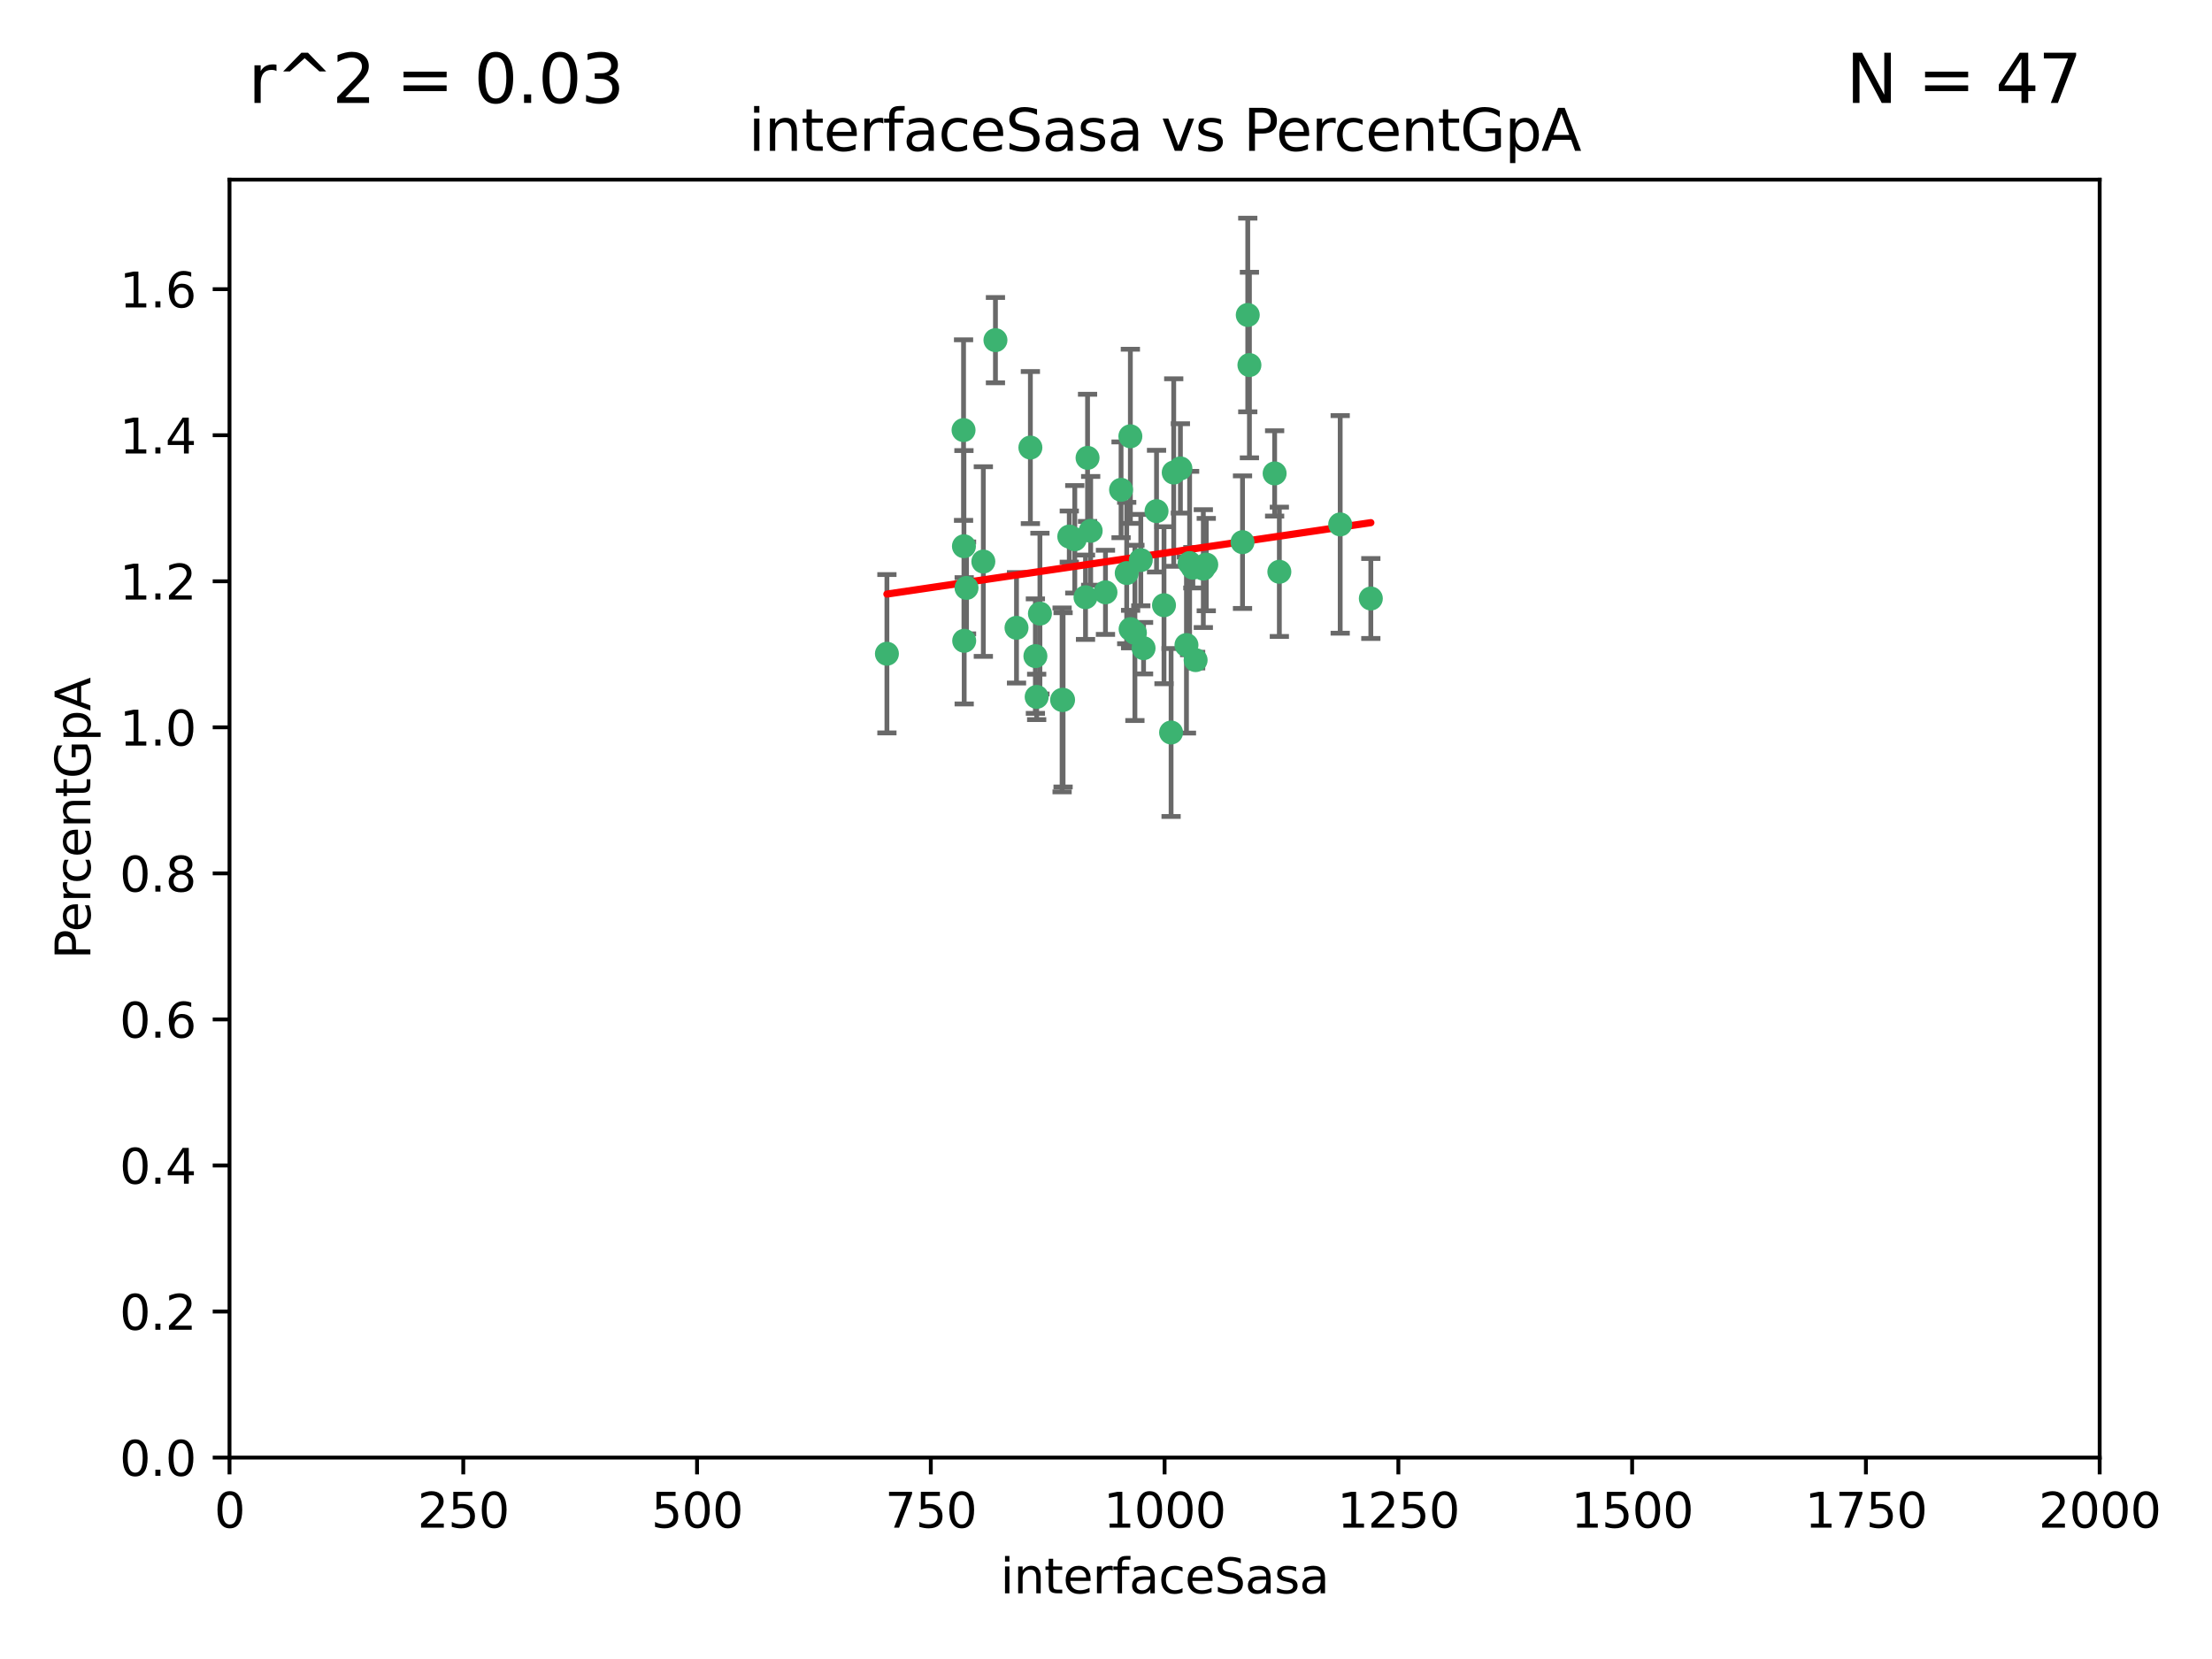 <?xml version="1.0" encoding="utf-8" standalone="no"?>
<!DOCTYPE svg PUBLIC "-//W3C//DTD SVG 1.1//EN"
  "http://www.w3.org/Graphics/SVG/1.1/DTD/svg11.dtd">
<svg xmlns:xlink="http://www.w3.org/1999/xlink" width="460.8pt" height="345.6pt" viewBox="0 0 460.8 345.6" xmlns="http://www.w3.org/2000/svg" version="1.1">
 <defs>
  <style type="text/css">*{stroke-linejoin: round; stroke-linecap: butt}</style>
 </defs>
 <g id="figure_1">
  <g id="patch_1">
   <path d="M 0 345.6 
L 460.8 345.6 
L 460.8 0 
L 0 0 
z
" style="fill: #ffffff"/>
  </g>
  <g id="axes_1">
   <g id="patch_2">
    <path d="M 47.81 303.64 
L 437.4 303.64 
L 437.4 37.422 
L 47.81 37.422 
z
" style="fill: #ffffff"/>
   </g>
   <g id="PathCollection_1">
    <defs>
     <path id="m4a55f02405" d="M 0 1.118 
C 0.297 1.118 0.581 1 0.791 0.791 
C 1 0.581 1.118 0.297 1.118 0 
C 1.118 -0.297 1 -0.581 0.791 -0.791 
C 0.581 -1 0.297 -1.118 0 -1.118 
C -0.297 -1.118 -0.581 -1 -0.791 -0.791 
C -1 -0.581 -1.118 -0.297 -1.118 0 
C -1.118 0.297 -1 0.581 -0.791 0.791 
C -0.581 1 -0.297 1.118 0 1.118 
z
" style="stroke: #3cb371"/>
    </defs>
    <g clip-path="url(#pfdb0ab640f)">
     <use xlink:href="#m4a55f02405" x="258.839" y="112.942" style="fill: #3cb371; stroke: #3cb371"/>
     <use xlink:href="#m4a55f02405" x="235.526" y="131.055" style="fill: #3cb371; stroke: #3cb371"/>
     <use xlink:href="#m4a55f02405" x="235.476" y="90.888" style="fill: #3cb371; stroke: #3cb371"/>
     <use xlink:href="#m4a55f02405" x="265.53" y="98.62" style="fill: #3cb371; stroke: #3cb371"/>
     <use xlink:href="#m4a55f02405" x="222.751" y="111.775" style="fill: #3cb371; stroke: #3cb371"/>
     <use xlink:href="#m4a55f02405" x="234.714" y="119.376" style="fill: #3cb371; stroke: #3cb371"/>
     <use xlink:href="#m4a55f02405" x="259.932" y="65.615" style="fill: #3cb371; stroke: #3cb371"/>
     <use xlink:href="#m4a55f02405" x="266.512" y="119.112" style="fill: #3cb371; stroke: #3cb371"/>
     <use xlink:href="#m4a55f02405" x="211.757" y="130.782" style="fill: #3cb371; stroke: #3cb371"/>
     <use xlink:href="#m4a55f02405" x="216.635" y="127.827" style="fill: #3cb371; stroke: #3cb371"/>
     <use xlink:href="#m4a55f02405" x="233.539" y="102.036" style="fill: #3cb371; stroke: #3cb371"/>
     <use xlink:href="#m4a55f02405" x="244.508" y="98.439" style="fill: #3cb371; stroke: #3cb371"/>
     <use xlink:href="#m4a55f02405" x="250.675" y="118.454" style="fill: #3cb371; stroke: #3cb371"/>
     <use xlink:href="#m4a55f02405" x="214.648" y="93.234" style="fill: #3cb371; stroke: #3cb371"/>
     <use xlink:href="#m4a55f02405" x="221.458" y="145.792" style="fill: #3cb371; stroke: #3cb371"/>
     <use xlink:href="#m4a55f02405" x="243.959" y="152.594" style="fill: #3cb371; stroke: #3cb371"/>
     <use xlink:href="#m4a55f02405" x="226.133" y="124.412" style="fill: #3cb371; stroke: #3cb371"/>
     <use xlink:href="#m4a55f02405" x="238.226" y="135.027" style="fill: #3cb371; stroke: #3cb371"/>
     <use xlink:href="#m4a55f02405" x="247.82" y="117.295" style="fill: #3cb371; stroke: #3cb371"/>
     <use xlink:href="#m4a55f02405" x="249.07" y="137.512" style="fill: #3cb371; stroke: #3cb371"/>
     <use xlink:href="#m4a55f02405" x="247.161" y="134.376" style="fill: #3cb371; stroke: #3cb371"/>
     <use xlink:href="#m4a55f02405" x="279.188" y="109.243" style="fill: #3cb371; stroke: #3cb371"/>
     <use xlink:href="#m4a55f02405" x="236.422" y="131.841" style="fill: #3cb371; stroke: #3cb371"/>
     <use xlink:href="#m4a55f02405" x="242.482" y="126.078" style="fill: #3cb371; stroke: #3cb371"/>
     <use xlink:href="#m4a55f02405" x="226.558" y="95.379" style="fill: #3cb371; stroke: #3cb371"/>
     <use xlink:href="#m4a55f02405" x="200.806" y="113.791" style="fill: #3cb371; stroke: #3cb371"/>
     <use xlink:href="#m4a55f02405" x="260.277" y="76.047" style="fill: #3cb371; stroke: #3cb371"/>
     <use xlink:href="#m4a55f02405" x="251.287" y="117.614" style="fill: #3cb371; stroke: #3cb371"/>
     <use xlink:href="#m4a55f02405" x="248.492" y="118.263" style="fill: #3cb371; stroke: #3cb371"/>
     <use xlink:href="#m4a55f02405" x="240.928" y="106.481" style="fill: #3cb371; stroke: #3cb371"/>
     <use xlink:href="#m4a55f02405" x="223.897" y="112.342" style="fill: #3cb371; stroke: #3cb371"/>
     <use xlink:href="#m4a55f02405" x="230.29" y="123.393" style="fill: #3cb371; stroke: #3cb371"/>
     <use xlink:href="#m4a55f02405" x="200.86" y="133.489" style="fill: #3cb371; stroke: #3cb371"/>
     <use xlink:href="#m4a55f02405" x="237.649" y="116.68" style="fill: #3cb371; stroke: #3cb371"/>
     <use xlink:href="#m4a55f02405" x="207.37" y="70.861" style="fill: #3cb371; stroke: #3cb371"/>
     <use xlink:href="#m4a55f02405" x="204.848" y="116.981" style="fill: #3cb371; stroke: #3cb371"/>
     <use xlink:href="#m4a55f02405" x="245.901" y="97.58" style="fill: #3cb371; stroke: #3cb371"/>
     <use xlink:href="#m4a55f02405" x="285.569" y="124.676" style="fill: #3cb371; stroke: #3cb371"/>
     <use xlink:href="#m4a55f02405" x="215.957" y="145.177" style="fill: #3cb371; stroke: #3cb371"/>
     <use xlink:href="#m4a55f02405" x="184.761" y="136.185" style="fill: #3cb371; stroke: #3cb371"/>
     <use xlink:href="#m4a55f02405" x="200.726" y="89.595" style="fill: #3cb371; stroke: #3cb371"/>
     <use xlink:href="#m4a55f02405" x="227.208" y="110.578" style="fill: #3cb371; stroke: #3cb371"/>
     <use xlink:href="#m4a55f02405" x="215.692" y="136.681" style="fill: #3cb371; stroke: #3cb371"/>
     <use xlink:href="#m4a55f02405" x="221.254" y="145.808" style="fill: #3cb371; stroke: #3cb371"/>
     <use xlink:href="#m4a55f02405" x="201.345" y="122.472" style="fill: #3cb371; stroke: #3cb371"/>
    </g>
   </g>
   <g id="matplotlib.axis_1">
    <g id="xtick_1">
     <g id="line2d_1">
      <defs>
       <path id="me301a81671" d="M 0 0 
L 0 3.5 
" style="stroke: #000000; stroke-width: 0.8"/>
      </defs>
      <g>
       <use xlink:href="#me301a81671" x="47.81" y="303.64" style="stroke: #000000; stroke-width: 0.8"/>
      </g>
     </g>
     <g id="text_1">
      <!-- 0 -->
      <g transform="translate(44.629 318.238)scale(0.1 -0.1)">
       <defs>
        <path id="DejaVuSans-30" d="M 2034 4250 
Q 1547 4250 1301 3770 
Q 1056 3291 1056 2328 
Q 1056 1369 1301 889 
Q 1547 409 2034 409 
Q 2525 409 2770 889 
Q 3016 1369 3016 2328 
Q 3016 3291 2770 3770 
Q 2525 4250 2034 4250 
z
M 2034 4750 
Q 2819 4750 3233 4129 
Q 3647 3509 3647 2328 
Q 3647 1150 3233 529 
Q 2819 -91 2034 -91 
Q 1250 -91 836 529 
Q 422 1150 422 2328 
Q 422 3509 836 4129 
Q 1250 4750 2034 4750 
z
" transform="scale(0.016)"/>
       </defs>
       <use xlink:href="#DejaVuSans-30"/>
      </g>
     </g>
    </g>
    <g id="xtick_2">
     <g id="line2d_2">
      <g>
       <use xlink:href="#me301a81671" x="96.509" y="303.64" style="stroke: #000000; stroke-width: 0.8"/>
      </g>
     </g>
     <g id="text_2">
      <!-- 250 -->
      <g transform="translate(86.965 318.238)scale(0.1 -0.1)">
       <defs>
        <path id="DejaVuSans-32" d="M 1228 531 
L 3431 531 
L 3431 0 
L 469 0 
L 469 531 
Q 828 903 1448 1529 
Q 2069 2156 2228 2338 
Q 2531 2678 2651 2914 
Q 2772 3150 2772 3378 
Q 2772 3750 2511 3984 
Q 2250 4219 1831 4219 
Q 1534 4219 1204 4116 
Q 875 4013 500 3803 
L 500 4441 
Q 881 4594 1212 4672 
Q 1544 4750 1819 4750 
Q 2544 4750 2975 4387 
Q 3406 4025 3406 3419 
Q 3406 3131 3298 2873 
Q 3191 2616 2906 2266 
Q 2828 2175 2409 1742 
Q 1991 1309 1228 531 
z
" transform="scale(0.016)"/>
        <path id="DejaVuSans-35" d="M 691 4666 
L 3169 4666 
L 3169 4134 
L 1269 4134 
L 1269 2991 
Q 1406 3038 1543 3061 
Q 1681 3084 1819 3084 
Q 2600 3084 3056 2656 
Q 3513 2228 3513 1497 
Q 3513 744 3044 326 
Q 2575 -91 1722 -91 
Q 1428 -91 1123 -41 
Q 819 9 494 109 
L 494 744 
Q 775 591 1075 516 
Q 1375 441 1709 441 
Q 2250 441 2565 725 
Q 2881 1009 2881 1497 
Q 2881 1984 2565 2268 
Q 2250 2553 1709 2553 
Q 1456 2553 1204 2497 
Q 953 2441 691 2322 
L 691 4666 
z
" transform="scale(0.016)"/>
       </defs>
       <use xlink:href="#DejaVuSans-32"/>
       <use xlink:href="#DejaVuSans-35" x="63.623"/>
       <use xlink:href="#DejaVuSans-30" x="127.246"/>
      </g>
     </g>
    </g>
    <g id="xtick_3">
     <g id="line2d_3">
      <g>
       <use xlink:href="#me301a81671" x="145.208" y="303.64" style="stroke: #000000; stroke-width: 0.8"/>
      </g>
     </g>
     <g id="text_3">
      <!-- 500 -->
      <g transform="translate(135.664 318.238)scale(0.1 -0.1)">
       <use xlink:href="#DejaVuSans-35"/>
       <use xlink:href="#DejaVuSans-30" x="63.623"/>
       <use xlink:href="#DejaVuSans-30" x="127.246"/>
      </g>
     </g>
    </g>
    <g id="xtick_4">
     <g id="line2d_4">
      <g>
       <use xlink:href="#me301a81671" x="193.906" y="303.64" style="stroke: #000000; stroke-width: 0.8"/>
      </g>
     </g>
     <g id="text_4">
      <!-- 750 -->
      <g transform="translate(184.363 318.238)scale(0.1 -0.1)">
       <defs>
        <path id="DejaVuSans-37" d="M 525 4666 
L 3525 4666 
L 3525 4397 
L 1831 0 
L 1172 0 
L 2766 4134 
L 525 4134 
L 525 4666 
z
" transform="scale(0.016)"/>
       </defs>
       <use xlink:href="#DejaVuSans-37"/>
       <use xlink:href="#DejaVuSans-35" x="63.623"/>
       <use xlink:href="#DejaVuSans-30" x="127.246"/>
      </g>
     </g>
    </g>
    <g id="xtick_5">
     <g id="line2d_5">
      <g>
       <use xlink:href="#me301a81671" x="242.605" y="303.64" style="stroke: #000000; stroke-width: 0.8"/>
      </g>
     </g>
     <g id="text_5">
      <!-- 1000 -->
      <g transform="translate(229.88 318.238)scale(0.1 -0.1)">
       <defs>
        <path id="DejaVuSans-31" d="M 794 531 
L 1825 531 
L 1825 4091 
L 703 3866 
L 703 4441 
L 1819 4666 
L 2450 4666 
L 2450 531 
L 3481 531 
L 3481 0 
L 794 0 
L 794 531 
z
" transform="scale(0.016)"/>
       </defs>
       <use xlink:href="#DejaVuSans-31"/>
       <use xlink:href="#DejaVuSans-30" x="63.623"/>
       <use xlink:href="#DejaVuSans-30" x="127.246"/>
       <use xlink:href="#DejaVuSans-30" x="190.869"/>
      </g>
     </g>
    </g>
    <g id="xtick_6">
     <g id="line2d_6">
      <g>
       <use xlink:href="#me301a81671" x="291.304" y="303.64" style="stroke: #000000; stroke-width: 0.8"/>
      </g>
     </g>
     <g id="text_6">
      <!-- 1250 -->
      <g transform="translate(278.579 318.238)scale(0.1 -0.1)">
       <use xlink:href="#DejaVuSans-31"/>
       <use xlink:href="#DejaVuSans-32" x="63.623"/>
       <use xlink:href="#DejaVuSans-35" x="127.246"/>
       <use xlink:href="#DejaVuSans-30" x="190.869"/>
      </g>
     </g>
    </g>
    <g id="xtick_7">
     <g id="line2d_7">
      <g>
       <use xlink:href="#me301a81671" x="340.002" y="303.64" style="stroke: #000000; stroke-width: 0.8"/>
      </g>
     </g>
     <g id="text_7">
      <!-- 1500 -->
      <g transform="translate(327.277 318.238)scale(0.1 -0.1)">
       <use xlink:href="#DejaVuSans-31"/>
       <use xlink:href="#DejaVuSans-35" x="63.623"/>
       <use xlink:href="#DejaVuSans-30" x="127.246"/>
       <use xlink:href="#DejaVuSans-30" x="190.869"/>
      </g>
     </g>
    </g>
    <g id="xtick_8">
     <g id="line2d_8">
      <g>
       <use xlink:href="#me301a81671" x="388.701" y="303.64" style="stroke: #000000; stroke-width: 0.8"/>
      </g>
     </g>
     <g id="text_8">
      <!-- 1750 -->
      <g transform="translate(375.976 318.238)scale(0.1 -0.1)">
       <use xlink:href="#DejaVuSans-31"/>
       <use xlink:href="#DejaVuSans-37" x="63.623"/>
       <use xlink:href="#DejaVuSans-35" x="127.246"/>
       <use xlink:href="#DejaVuSans-30" x="190.869"/>
      </g>
     </g>
    </g>
    <g id="xtick_9">
     <g id="line2d_9">
      <g>
       <use xlink:href="#me301a81671" x="437.4" y="303.64" style="stroke: #000000; stroke-width: 0.8"/>
      </g>
     </g>
     <g id="text_9">
      <!-- 2000 -->
      <g transform="translate(424.675 318.238)scale(0.1 -0.1)">
       <use xlink:href="#DejaVuSans-32"/>
       <use xlink:href="#DejaVuSans-30" x="63.623"/>
       <use xlink:href="#DejaVuSans-30" x="127.246"/>
       <use xlink:href="#DejaVuSans-30" x="190.869"/>
      </g>
     </g>
    </g>
    <g id="text_10">
     <!-- interfaceSasa -->
     <g transform="translate(208.398 331.917)scale(0.1 -0.1)">
      <defs>
       <path id="DejaVuSans-69" d="M 603 3500 
L 1178 3500 
L 1178 0 
L 603 0 
L 603 3500 
z
M 603 4863 
L 1178 4863 
L 1178 4134 
L 603 4134 
L 603 4863 
z
" transform="scale(0.016)"/>
       <path id="DejaVuSans-6e" d="M 3513 2113 
L 3513 0 
L 2938 0 
L 2938 2094 
Q 2938 2591 2744 2837 
Q 2550 3084 2163 3084 
Q 1697 3084 1428 2787 
Q 1159 2491 1159 1978 
L 1159 0 
L 581 0 
L 581 3500 
L 1159 3500 
L 1159 2956 
Q 1366 3272 1645 3428 
Q 1925 3584 2291 3584 
Q 2894 3584 3203 3211 
Q 3513 2838 3513 2113 
z
" transform="scale(0.016)"/>
       <path id="DejaVuSans-74" d="M 1172 4494 
L 1172 3500 
L 2356 3500 
L 2356 3053 
L 1172 3053 
L 1172 1153 
Q 1172 725 1289 603 
Q 1406 481 1766 481 
L 2356 481 
L 2356 0 
L 1766 0 
Q 1100 0 847 248 
Q 594 497 594 1153 
L 594 3053 
L 172 3053 
L 172 3500 
L 594 3500 
L 594 4494 
L 1172 4494 
z
" transform="scale(0.016)"/>
       <path id="DejaVuSans-65" d="M 3597 1894 
L 3597 1613 
L 953 1613 
Q 991 1019 1311 708 
Q 1631 397 2203 397 
Q 2534 397 2845 478 
Q 3156 559 3463 722 
L 3463 178 
Q 3153 47 2828 -22 
Q 2503 -91 2169 -91 
Q 1331 -91 842 396 
Q 353 884 353 1716 
Q 353 2575 817 3079 
Q 1281 3584 2069 3584 
Q 2775 3584 3186 3129 
Q 3597 2675 3597 1894 
z
M 3022 2063 
Q 3016 2534 2758 2815 
Q 2500 3097 2075 3097 
Q 1594 3097 1305 2825 
Q 1016 2553 972 2059 
L 3022 2063 
z
" transform="scale(0.016)"/>
       <path id="DejaVuSans-72" d="M 2631 2963 
Q 2534 3019 2420 3045 
Q 2306 3072 2169 3072 
Q 1681 3072 1420 2755 
Q 1159 2438 1159 1844 
L 1159 0 
L 581 0 
L 581 3500 
L 1159 3500 
L 1159 2956 
Q 1341 3275 1631 3429 
Q 1922 3584 2338 3584 
Q 2397 3584 2469 3576 
Q 2541 3569 2628 3553 
L 2631 2963 
z
" transform="scale(0.016)"/>
       <path id="DejaVuSans-66" d="M 2375 4863 
L 2375 4384 
L 1825 4384 
Q 1516 4384 1395 4259 
Q 1275 4134 1275 3809 
L 1275 3500 
L 2222 3500 
L 2222 3053 
L 1275 3053 
L 1275 0 
L 697 0 
L 697 3053 
L 147 3053 
L 147 3500 
L 697 3500 
L 697 3744 
Q 697 4328 969 4595 
Q 1241 4863 1831 4863 
L 2375 4863 
z
" transform="scale(0.016)"/>
       <path id="DejaVuSans-61" d="M 2194 1759 
Q 1497 1759 1228 1600 
Q 959 1441 959 1056 
Q 959 750 1161 570 
Q 1363 391 1709 391 
Q 2188 391 2477 730 
Q 2766 1069 2766 1631 
L 2766 1759 
L 2194 1759 
z
M 3341 1997 
L 3341 0 
L 2766 0 
L 2766 531 
Q 2569 213 2275 61 
Q 1981 -91 1556 -91 
Q 1019 -91 701 211 
Q 384 513 384 1019 
Q 384 1609 779 1909 
Q 1175 2209 1959 2209 
L 2766 2209 
L 2766 2266 
Q 2766 2663 2505 2880 
Q 2244 3097 1772 3097 
Q 1472 3097 1187 3025 
Q 903 2953 641 2809 
L 641 3341 
Q 956 3463 1253 3523 
Q 1550 3584 1831 3584 
Q 2591 3584 2966 3190 
Q 3341 2797 3341 1997 
z
" transform="scale(0.016)"/>
       <path id="DejaVuSans-63" d="M 3122 3366 
L 3122 2828 
Q 2878 2963 2633 3030 
Q 2388 3097 2138 3097 
Q 1578 3097 1268 2742 
Q 959 2388 959 1747 
Q 959 1106 1268 751 
Q 1578 397 2138 397 
Q 2388 397 2633 464 
Q 2878 531 3122 666 
L 3122 134 
Q 2881 22 2623 -34 
Q 2366 -91 2075 -91 
Q 1284 -91 818 406 
Q 353 903 353 1747 
Q 353 2603 823 3093 
Q 1294 3584 2113 3584 
Q 2378 3584 2631 3529 
Q 2884 3475 3122 3366 
z
" transform="scale(0.016)"/>
       <path id="DejaVuSans-53" d="M 3425 4513 
L 3425 3897 
Q 3066 4069 2747 4153 
Q 2428 4238 2131 4238 
Q 1616 4238 1336 4038 
Q 1056 3838 1056 3469 
Q 1056 3159 1242 3001 
Q 1428 2844 1947 2747 
L 2328 2669 
Q 3034 2534 3370 2195 
Q 3706 1856 3706 1288 
Q 3706 609 3251 259 
Q 2797 -91 1919 -91 
Q 1588 -91 1214 -16 
Q 841 59 441 206 
L 441 856 
Q 825 641 1194 531 
Q 1563 422 1919 422 
Q 2459 422 2753 634 
Q 3047 847 3047 1241 
Q 3047 1584 2836 1778 
Q 2625 1972 2144 2069 
L 1759 2144 
Q 1053 2284 737 2584 
Q 422 2884 422 3419 
Q 422 4038 858 4394 
Q 1294 4750 2059 4750 
Q 2388 4750 2728 4690 
Q 3069 4631 3425 4513 
z
" transform="scale(0.016)"/>
       <path id="DejaVuSans-73" d="M 2834 3397 
L 2834 2853 
Q 2591 2978 2328 3040 
Q 2066 3103 1784 3103 
Q 1356 3103 1142 2972 
Q 928 2841 928 2578 
Q 928 2378 1081 2264 
Q 1234 2150 1697 2047 
L 1894 2003 
Q 2506 1872 2764 1633 
Q 3022 1394 3022 966 
Q 3022 478 2636 193 
Q 2250 -91 1575 -91 
Q 1294 -91 989 -36 
Q 684 19 347 128 
L 347 722 
Q 666 556 975 473 
Q 1284 391 1588 391 
Q 1994 391 2212 530 
Q 2431 669 2431 922 
Q 2431 1156 2273 1281 
Q 2116 1406 1581 1522 
L 1381 1569 
Q 847 1681 609 1914 
Q 372 2147 372 2553 
Q 372 3047 722 3315 
Q 1072 3584 1716 3584 
Q 2034 3584 2315 3537 
Q 2597 3491 2834 3397 
z
" transform="scale(0.016)"/>
      </defs>
      <use xlink:href="#DejaVuSans-69"/>
      <use xlink:href="#DejaVuSans-6e" x="27.783"/>
      <use xlink:href="#DejaVuSans-74" x="91.162"/>
      <use xlink:href="#DejaVuSans-65" x="130.371"/>
      <use xlink:href="#DejaVuSans-72" x="191.895"/>
      <use xlink:href="#DejaVuSans-66" x="233.008"/>
      <use xlink:href="#DejaVuSans-61" x="268.213"/>
      <use xlink:href="#DejaVuSans-63" x="329.492"/>
      <use xlink:href="#DejaVuSans-65" x="384.473"/>
      <use xlink:href="#DejaVuSans-53" x="445.996"/>
      <use xlink:href="#DejaVuSans-61" x="509.473"/>
      <use xlink:href="#DejaVuSans-73" x="570.752"/>
      <use xlink:href="#DejaVuSans-61" x="622.852"/>
     </g>
    </g>
   </g>
   <g id="matplotlib.axis_2">
    <g id="ytick_1">
     <g id="line2d_10">
      <defs>
       <path id="mec9e03dec4" d="M 0 0 
L -3.5 0 
" style="stroke: #000000; stroke-width: 0.8"/>
      </defs>
      <g>
       <use xlink:href="#mec9e03dec4" x="47.81" y="303.64" style="stroke: #000000; stroke-width: 0.8"/>
      </g>
     </g>
     <g id="text_11">
      <!-- 0.0 -->
      <g transform="translate(24.907 307.439)scale(0.1 -0.1)">
       <defs>
        <path id="DejaVuSans-2e" d="M 684 794 
L 1344 794 
L 1344 0 
L 684 0 
L 684 794 
z
" transform="scale(0.016)"/>
       </defs>
       <use xlink:href="#DejaVuSans-30"/>
       <use xlink:href="#DejaVuSans-2e" x="63.623"/>
       <use xlink:href="#DejaVuSans-30" x="95.41"/>
      </g>
     </g>
    </g>
    <g id="ytick_2">
     <g id="line2d_11">
      <g>
       <use xlink:href="#mec9e03dec4" x="47.81" y="273.215" style="stroke: #000000; stroke-width: 0.8"/>
      </g>
     </g>
     <g id="text_12">
      <!-- 0.2 -->
      <g transform="translate(24.907 277.014)scale(0.1 -0.1)">
       <use xlink:href="#DejaVuSans-30"/>
       <use xlink:href="#DejaVuSans-2e" x="63.623"/>
       <use xlink:href="#DejaVuSans-32" x="95.41"/>
      </g>
     </g>
    </g>
    <g id="ytick_3">
     <g id="line2d_12">
      <g>
       <use xlink:href="#mec9e03dec4" x="47.81" y="242.79" style="stroke: #000000; stroke-width: 0.8"/>
      </g>
     </g>
     <g id="text_13">
      <!-- 0.4 -->
      <g transform="translate(24.907 246.589)scale(0.1 -0.1)">
       <defs>
        <path id="DejaVuSans-34" d="M 2419 4116 
L 825 1625 
L 2419 1625 
L 2419 4116 
z
M 2253 4666 
L 3047 4666 
L 3047 1625 
L 3713 1625 
L 3713 1100 
L 3047 1100 
L 3047 0 
L 2419 0 
L 2419 1100 
L 313 1100 
L 313 1709 
L 2253 4666 
z
" transform="scale(0.016)"/>
       </defs>
       <use xlink:href="#DejaVuSans-30"/>
       <use xlink:href="#DejaVuSans-2e" x="63.623"/>
       <use xlink:href="#DejaVuSans-34" x="95.41"/>
      </g>
     </g>
    </g>
    <g id="ytick_4">
     <g id="line2d_13">
      <g>
       <use xlink:href="#mec9e03dec4" x="47.81" y="212.365" style="stroke: #000000; stroke-width: 0.8"/>
      </g>
     </g>
     <g id="text_14">
      <!-- 0.6 -->
      <g transform="translate(24.907 216.164)scale(0.1 -0.1)">
       <defs>
        <path id="DejaVuSans-36" d="M 2113 2584 
Q 1688 2584 1439 2293 
Q 1191 2003 1191 1497 
Q 1191 994 1439 701 
Q 1688 409 2113 409 
Q 2538 409 2786 701 
Q 3034 994 3034 1497 
Q 3034 2003 2786 2293 
Q 2538 2584 2113 2584 
z
M 3366 4563 
L 3366 3988 
Q 3128 4100 2886 4159 
Q 2644 4219 2406 4219 
Q 1781 4219 1451 3797 
Q 1122 3375 1075 2522 
Q 1259 2794 1537 2939 
Q 1816 3084 2150 3084 
Q 2853 3084 3261 2657 
Q 3669 2231 3669 1497 
Q 3669 778 3244 343 
Q 2819 -91 2113 -91 
Q 1303 -91 875 529 
Q 447 1150 447 2328 
Q 447 3434 972 4092 
Q 1497 4750 2381 4750 
Q 2619 4750 2861 4703 
Q 3103 4656 3366 4563 
z
" transform="scale(0.016)"/>
       </defs>
       <use xlink:href="#DejaVuSans-30"/>
       <use xlink:href="#DejaVuSans-2e" x="63.623"/>
       <use xlink:href="#DejaVuSans-36" x="95.41"/>
      </g>
     </g>
    </g>
    <g id="ytick_5">
     <g id="line2d_14">
      <g>
       <use xlink:href="#mec9e03dec4" x="47.81" y="181.94" style="stroke: #000000; stroke-width: 0.8"/>
      </g>
     </g>
     <g id="text_15">
      <!-- 0.8 -->
      <g transform="translate(24.907 185.739)scale(0.1 -0.1)">
       <defs>
        <path id="DejaVuSans-38" d="M 2034 2216 
Q 1584 2216 1326 1975 
Q 1069 1734 1069 1313 
Q 1069 891 1326 650 
Q 1584 409 2034 409 
Q 2484 409 2743 651 
Q 3003 894 3003 1313 
Q 3003 1734 2745 1975 
Q 2488 2216 2034 2216 
z
M 1403 2484 
Q 997 2584 770 2862 
Q 544 3141 544 3541 
Q 544 4100 942 4425 
Q 1341 4750 2034 4750 
Q 2731 4750 3128 4425 
Q 3525 4100 3525 3541 
Q 3525 3141 3298 2862 
Q 3072 2584 2669 2484 
Q 3125 2378 3379 2068 
Q 3634 1759 3634 1313 
Q 3634 634 3220 271 
Q 2806 -91 2034 -91 
Q 1263 -91 848 271 
Q 434 634 434 1313 
Q 434 1759 690 2068 
Q 947 2378 1403 2484 
z
M 1172 3481 
Q 1172 3119 1398 2916 
Q 1625 2713 2034 2713 
Q 2441 2713 2670 2916 
Q 2900 3119 2900 3481 
Q 2900 3844 2670 4047 
Q 2441 4250 2034 4250 
Q 1625 4250 1398 4047 
Q 1172 3844 1172 3481 
z
" transform="scale(0.016)"/>
       </defs>
       <use xlink:href="#DejaVuSans-30"/>
       <use xlink:href="#DejaVuSans-2e" x="63.623"/>
       <use xlink:href="#DejaVuSans-38" x="95.41"/>
      </g>
     </g>
    </g>
    <g id="ytick_6">
     <g id="line2d_15">
      <g>
       <use xlink:href="#mec9e03dec4" x="47.81" y="151.515" style="stroke: #000000; stroke-width: 0.8"/>
      </g>
     </g>
     <g id="text_16">
      <!-- 1.0 -->
      <g transform="translate(24.907 155.315)scale(0.1 -0.1)">
       <use xlink:href="#DejaVuSans-31"/>
       <use xlink:href="#DejaVuSans-2e" x="63.623"/>
       <use xlink:href="#DejaVuSans-30" x="95.41"/>
      </g>
     </g>
    </g>
    <g id="ytick_7">
     <g id="line2d_16">
      <g>
       <use xlink:href="#mec9e03dec4" x="47.81" y="121.09" style="stroke: #000000; stroke-width: 0.8"/>
      </g>
     </g>
     <g id="text_17">
      <!-- 1.2 -->
      <g transform="translate(24.907 124.89)scale(0.1 -0.1)">
       <use xlink:href="#DejaVuSans-31"/>
       <use xlink:href="#DejaVuSans-2e" x="63.623"/>
       <use xlink:href="#DejaVuSans-32" x="95.41"/>
      </g>
     </g>
    </g>
    <g id="ytick_8">
     <g id="line2d_17">
      <g>
       <use xlink:href="#mec9e03dec4" x="47.81" y="90.665" style="stroke: #000000; stroke-width: 0.8"/>
      </g>
     </g>
     <g id="text_18">
      <!-- 1.4 -->
      <g transform="translate(24.907 94.465)scale(0.1 -0.1)">
       <use xlink:href="#DejaVuSans-31"/>
       <use xlink:href="#DejaVuSans-2e" x="63.623"/>
       <use xlink:href="#DejaVuSans-34" x="95.41"/>
      </g>
     </g>
    </g>
    <g id="ytick_9">
     <g id="line2d_18">
      <g>
       <use xlink:href="#mec9e03dec4" x="47.81" y="60.241" style="stroke: #000000; stroke-width: 0.8"/>
      </g>
     </g>
     <g id="text_19">
      <!-- 1.6 -->
      <g transform="translate(24.907 64.04)scale(0.1 -0.1)">
       <use xlink:href="#DejaVuSans-31"/>
       <use xlink:href="#DejaVuSans-2e" x="63.623"/>
       <use xlink:href="#DejaVuSans-36" x="95.41"/>
      </g>
     </g>
    </g>
    <g id="text_20">
     <!-- PercentGpA -->
     <g transform="translate(18.827 199.807)rotate(-90)scale(0.1 -0.1)">
      <defs>
       <path id="DejaVuSans-50" d="M 1259 4147 
L 1259 2394 
L 2053 2394 
Q 2494 2394 2734 2622 
Q 2975 2850 2975 3272 
Q 2975 3691 2734 3919 
Q 2494 4147 2053 4147 
L 1259 4147 
z
M 628 4666 
L 2053 4666 
Q 2838 4666 3239 4311 
Q 3641 3956 3641 3272 
Q 3641 2581 3239 2228 
Q 2838 1875 2053 1875 
L 1259 1875 
L 1259 0 
L 628 0 
L 628 4666 
z
" transform="scale(0.016)"/>
       <path id="DejaVuSans-47" d="M 3809 666 
L 3809 1919 
L 2778 1919 
L 2778 2438 
L 4434 2438 
L 4434 434 
Q 4069 175 3628 42 
Q 3188 -91 2688 -91 
Q 1594 -91 976 548 
Q 359 1188 359 2328 
Q 359 3472 976 4111 
Q 1594 4750 2688 4750 
Q 3144 4750 3555 4637 
Q 3966 4525 4313 4306 
L 4313 3634 
Q 3963 3931 3569 4081 
Q 3175 4231 2741 4231 
Q 1884 4231 1454 3753 
Q 1025 3275 1025 2328 
Q 1025 1384 1454 906 
Q 1884 428 2741 428 
Q 3075 428 3337 486 
Q 3600 544 3809 666 
z
" transform="scale(0.016)"/>
       <path id="DejaVuSans-70" d="M 1159 525 
L 1159 -1331 
L 581 -1331 
L 581 3500 
L 1159 3500 
L 1159 2969 
Q 1341 3281 1617 3432 
Q 1894 3584 2278 3584 
Q 2916 3584 3314 3078 
Q 3713 2572 3713 1747 
Q 3713 922 3314 415 
Q 2916 -91 2278 -91 
Q 1894 -91 1617 61 
Q 1341 213 1159 525 
z
M 3116 1747 
Q 3116 2381 2855 2742 
Q 2594 3103 2138 3103 
Q 1681 3103 1420 2742 
Q 1159 2381 1159 1747 
Q 1159 1113 1420 752 
Q 1681 391 2138 391 
Q 2594 391 2855 752 
Q 3116 1113 3116 1747 
z
" transform="scale(0.016)"/>
       <path id="DejaVuSans-41" d="M 2188 4044 
L 1331 1722 
L 3047 1722 
L 2188 4044 
z
M 1831 4666 
L 2547 4666 
L 4325 0 
L 3669 0 
L 3244 1197 
L 1141 1197 
L 716 0 
L 50 0 
L 1831 4666 
z
" transform="scale(0.016)"/>
      </defs>
      <use xlink:href="#DejaVuSans-50"/>
      <use xlink:href="#DejaVuSans-65" x="56.678"/>
      <use xlink:href="#DejaVuSans-72" x="118.201"/>
      <use xlink:href="#DejaVuSans-63" x="157.064"/>
      <use xlink:href="#DejaVuSans-65" x="212.045"/>
      <use xlink:href="#DejaVuSans-6e" x="273.568"/>
      <use xlink:href="#DejaVuSans-74" x="336.947"/>
      <use xlink:href="#DejaVuSans-47" x="376.156"/>
      <use xlink:href="#DejaVuSans-70" x="453.646"/>
      <use xlink:href="#DejaVuSans-41" x="517.123"/>
     </g>
    </g>
   </g>
   <g id="LineCollection_1">
    <path d="M 258.839 126.749 
L 258.839 99.136 
" clip-path="url(#pfdb0ab640f)" style="fill: none; stroke: #696969"/>
    <path d="M 235.526 134.965 
L 235.526 127.145 
" clip-path="url(#pfdb0ab640f)" style="fill: none; stroke: #696969"/>
    <path d="M 235.476 109.028 
L 235.476 72.748 
" clip-path="url(#pfdb0ab640f)" style="fill: none; stroke: #696969"/>
    <path d="M 265.53 107.507 
L 265.53 89.732 
" clip-path="url(#pfdb0ab640f)" style="fill: none; stroke: #696969"/>
    <path d="M 222.751 117.099 
L 222.751 106.452 
" clip-path="url(#pfdb0ab640f)" style="fill: none; stroke: #696969"/>
    <path d="M 234.714 134.098 
L 234.714 104.653 
" clip-path="url(#pfdb0ab640f)" style="fill: none; stroke: #696969"/>
    <path d="M 259.932 85.786 
L 259.932 45.445 
" clip-path="url(#pfdb0ab640f)" style="fill: none; stroke: #696969"/>
    <path d="M 266.512 132.578 
L 266.512 105.645 
" clip-path="url(#pfdb0ab640f)" style="fill: none; stroke: #696969"/>
    <path d="M 211.757 142.291 
L 211.757 119.274 
" clip-path="url(#pfdb0ab640f)" style="fill: none; stroke: #696969"/>
    <path d="M 216.635 144.574 
L 216.635 111.081 
" clip-path="url(#pfdb0ab640f)" style="fill: none; stroke: #696969"/>
    <path d="M 233.539 112.011 
L 233.539 92.061 
" clip-path="url(#pfdb0ab640f)" style="fill: none; stroke: #696969"/>
    <path d="M 244.508 117.968 
L 244.508 78.911 
" clip-path="url(#pfdb0ab640f)" style="fill: none; stroke: #696969"/>
    <path d="M 250.675 130.729 
L 250.675 106.178 
" clip-path="url(#pfdb0ab640f)" style="fill: none; stroke: #696969"/>
    <path d="M 214.648 109.072 
L 214.648 77.396 
" clip-path="url(#pfdb0ab640f)" style="fill: none; stroke: #696969"/>
    <path d="M 221.458 163.943 
L 221.458 127.641 
" clip-path="url(#pfdb0ab640f)" style="fill: none; stroke: #696969"/>
    <path d="M 243.959 170.086 
L 243.959 135.103 
" clip-path="url(#pfdb0ab640f)" style="fill: none; stroke: #696969"/>
    <path d="M 226.133 133.201 
L 226.133 115.622 
" clip-path="url(#pfdb0ab640f)" style="fill: none; stroke: #696969"/>
    <path d="M 238.226 140.389 
L 238.226 129.666 
" clip-path="url(#pfdb0ab640f)" style="fill: none; stroke: #696969"/>
    <path d="M 247.82 136.401 
L 247.82 98.189 
" clip-path="url(#pfdb0ab640f)" style="fill: none; stroke: #696969"/>
    <path d="M 249.07 139.149 
L 249.07 135.874 
" clip-path="url(#pfdb0ab640f)" style="fill: none; stroke: #696969"/>
    <path d="M 247.161 152.713 
L 247.161 116.039 
" clip-path="url(#pfdb0ab640f)" style="fill: none; stroke: #696969"/>
    <path d="M 279.188 131.905 
L 279.188 86.581 
" clip-path="url(#pfdb0ab640f)" style="fill: none; stroke: #696969"/>
    <path d="M 236.422 150.099 
L 236.422 113.583 
" clip-path="url(#pfdb0ab640f)" style="fill: none; stroke: #696969"/>
    <path d="M 242.482 142.43 
L 242.482 109.726 
" clip-path="url(#pfdb0ab640f)" style="fill: none; stroke: #696969"/>
    <path d="M 226.558 108.623 
L 226.558 82.135 
" clip-path="url(#pfdb0ab640f)" style="fill: none; stroke: #696969"/>
    <path d="M 200.806 133.715 
L 200.806 93.866 
" clip-path="url(#pfdb0ab640f)" style="fill: none; stroke: #696969"/>
    <path d="M 260.277 95.374 
L 260.277 56.719 
" clip-path="url(#pfdb0ab640f)" style="fill: none; stroke: #696969"/>
    <path d="M 251.287 127.234 
L 251.287 107.993 
" clip-path="url(#pfdb0ab640f)" style="fill: none; stroke: #696969"/>
    <path d="M 248.492 122.479 
L 248.492 114.047 
" clip-path="url(#pfdb0ab640f)" style="fill: none; stroke: #696969"/>
    <path d="M 240.928 119.156 
L 240.928 93.806 
" clip-path="url(#pfdb0ab640f)" style="fill: none; stroke: #696969"/>
    <path d="M 223.897 123.537 
L 223.897 101.147 
" clip-path="url(#pfdb0ab640f)" style="fill: none; stroke: #696969"/>
    <path d="M 230.29 132.157 
L 230.29 114.628 
" clip-path="url(#pfdb0ab640f)" style="fill: none; stroke: #696969"/>
    <path d="M 200.86 146.643 
L 200.86 120.334 
" clip-path="url(#pfdb0ab640f)" style="fill: none; stroke: #696969"/>
    <path d="M 237.649 126.199 
L 237.649 107.162 
" clip-path="url(#pfdb0ab640f)" style="fill: none; stroke: #696969"/>
    <path d="M 207.37 79.744 
L 207.37 61.978 
" clip-path="url(#pfdb0ab640f)" style="fill: none; stroke: #696969"/>
    <path d="M 204.848 136.737 
L 204.848 97.225 
" clip-path="url(#pfdb0ab640f)" style="fill: none; stroke: #696969"/>
    <path d="M 245.901 106.886 
L 245.901 88.275 
" clip-path="url(#pfdb0ab640f)" style="fill: none; stroke: #696969"/>
    <path d="M 285.569 133.004 
L 285.569 116.348 
" clip-path="url(#pfdb0ab640f)" style="fill: none; stroke: #696969"/>
    <path d="M 215.957 149.907 
L 215.957 140.447 
" clip-path="url(#pfdb0ab640f)" style="fill: none; stroke: #696969"/>
    <path d="M 184.761 152.678 
L 184.761 119.692 
" clip-path="url(#pfdb0ab640f)" style="fill: none; stroke: #696969"/>
    <path d="M 200.726 108.405 
L 200.726 70.785 
" clip-path="url(#pfdb0ab640f)" style="fill: none; stroke: #696969"/>
    <path d="M 227.208 121.904 
L 227.208 99.253 
" clip-path="url(#pfdb0ab640f)" style="fill: none; stroke: #696969"/>
    <path d="M 215.692 148.608 
L 215.692 124.753 
" clip-path="url(#pfdb0ab640f)" style="fill: none; stroke: #696969"/>
    <path d="M 221.254 164.964 
L 221.254 126.651 
" clip-path="url(#pfdb0ab640f)" style="fill: none; stroke: #696969"/>
    <path d="M 201.345 132.041 
L 201.345 112.903 
" clip-path="url(#pfdb0ab640f)" style="fill: none; stroke: #696969"/>
   </g>
   <g id="line2d_19">
    <defs>
     <path id="m78d824817a" d="M 2 0 
L -2 -0 
" style="stroke: #696969"/>
    </defs>
    <g clip-path="url(#pfdb0ab640f)">
     <use xlink:href="#m78d824817a" x="258.839" y="126.749" style="fill: #696969; stroke: #696969"/>
     <use xlink:href="#m78d824817a" x="235.526" y="134.965" style="fill: #696969; stroke: #696969"/>
     <use xlink:href="#m78d824817a" x="235.476" y="109.028" style="fill: #696969; stroke: #696969"/>
     <use xlink:href="#m78d824817a" x="265.53" y="107.507" style="fill: #696969; stroke: #696969"/>
     <use xlink:href="#m78d824817a" x="222.751" y="117.099" style="fill: #696969; stroke: #696969"/>
     <use xlink:href="#m78d824817a" x="234.714" y="134.098" style="fill: #696969; stroke: #696969"/>
     <use xlink:href="#m78d824817a" x="259.932" y="85.786" style="fill: #696969; stroke: #696969"/>
     <use xlink:href="#m78d824817a" x="266.512" y="132.578" style="fill: #696969; stroke: #696969"/>
     <use xlink:href="#m78d824817a" x="211.757" y="142.291" style="fill: #696969; stroke: #696969"/>
     <use xlink:href="#m78d824817a" x="216.635" y="144.574" style="fill: #696969; stroke: #696969"/>
     <use xlink:href="#m78d824817a" x="233.539" y="112.011" style="fill: #696969; stroke: #696969"/>
     <use xlink:href="#m78d824817a" x="244.508" y="117.968" style="fill: #696969; stroke: #696969"/>
     <use xlink:href="#m78d824817a" x="250.675" y="130.729" style="fill: #696969; stroke: #696969"/>
     <use xlink:href="#m78d824817a" x="214.648" y="109.072" style="fill: #696969; stroke: #696969"/>
     <use xlink:href="#m78d824817a" x="221.458" y="163.943" style="fill: #696969; stroke: #696969"/>
     <use xlink:href="#m78d824817a" x="243.959" y="170.086" style="fill: #696969; stroke: #696969"/>
     <use xlink:href="#m78d824817a" x="226.133" y="133.201" style="fill: #696969; stroke: #696969"/>
     <use xlink:href="#m78d824817a" x="238.226" y="140.389" style="fill: #696969; stroke: #696969"/>
     <use xlink:href="#m78d824817a" x="247.82" y="136.401" style="fill: #696969; stroke: #696969"/>
     <use xlink:href="#m78d824817a" x="249.07" y="139.149" style="fill: #696969; stroke: #696969"/>
     <use xlink:href="#m78d824817a" x="247.161" y="152.713" style="fill: #696969; stroke: #696969"/>
     <use xlink:href="#m78d824817a" x="279.188" y="131.905" style="fill: #696969; stroke: #696969"/>
     <use xlink:href="#m78d824817a" x="236.422" y="150.099" style="fill: #696969; stroke: #696969"/>
     <use xlink:href="#m78d824817a" x="242.482" y="142.43" style="fill: #696969; stroke: #696969"/>
     <use xlink:href="#m78d824817a" x="226.558" y="108.623" style="fill: #696969; stroke: #696969"/>
     <use xlink:href="#m78d824817a" x="200.806" y="133.715" style="fill: #696969; stroke: #696969"/>
     <use xlink:href="#m78d824817a" x="260.277" y="95.374" style="fill: #696969; stroke: #696969"/>
     <use xlink:href="#m78d824817a" x="251.287" y="127.234" style="fill: #696969; stroke: #696969"/>
     <use xlink:href="#m78d824817a" x="248.492" y="122.479" style="fill: #696969; stroke: #696969"/>
     <use xlink:href="#m78d824817a" x="240.928" y="119.156" style="fill: #696969; stroke: #696969"/>
     <use xlink:href="#m78d824817a" x="223.897" y="123.537" style="fill: #696969; stroke: #696969"/>
     <use xlink:href="#m78d824817a" x="230.29" y="132.157" style="fill: #696969; stroke: #696969"/>
     <use xlink:href="#m78d824817a" x="200.86" y="146.643" style="fill: #696969; stroke: #696969"/>
     <use xlink:href="#m78d824817a" x="237.649" y="126.199" style="fill: #696969; stroke: #696969"/>
     <use xlink:href="#m78d824817a" x="207.37" y="79.744" style="fill: #696969; stroke: #696969"/>
     <use xlink:href="#m78d824817a" x="204.848" y="136.737" style="fill: #696969; stroke: #696969"/>
     <use xlink:href="#m78d824817a" x="245.901" y="106.886" style="fill: #696969; stroke: #696969"/>
     <use xlink:href="#m78d824817a" x="285.569" y="133.004" style="fill: #696969; stroke: #696969"/>
     <use xlink:href="#m78d824817a" x="215.957" y="149.907" style="fill: #696969; stroke: #696969"/>
     <use xlink:href="#m78d824817a" x="184.761" y="152.678" style="fill: #696969; stroke: #696969"/>
     <use xlink:href="#m78d824817a" x="200.726" y="108.405" style="fill: #696969; stroke: #696969"/>
     <use xlink:href="#m78d824817a" x="227.208" y="121.904" style="fill: #696969; stroke: #696969"/>
     <use xlink:href="#m78d824817a" x="215.692" y="148.608" style="fill: #696969; stroke: #696969"/>
     <use xlink:href="#m78d824817a" x="221.254" y="164.964" style="fill: #696969; stroke: #696969"/>
     <use xlink:href="#m78d824817a" x="201.345" y="132.041" style="fill: #696969; stroke: #696969"/>
    </g>
   </g>
   <g id="line2d_20">
    <g clip-path="url(#pfdb0ab640f)">
     <use xlink:href="#m78d824817a" x="258.839" y="99.136" style="fill: #696969; stroke: #696969"/>
     <use xlink:href="#m78d824817a" x="235.526" y="127.145" style="fill: #696969; stroke: #696969"/>
     <use xlink:href="#m78d824817a" x="235.476" y="72.748" style="fill: #696969; stroke: #696969"/>
     <use xlink:href="#m78d824817a" x="265.53" y="89.732" style="fill: #696969; stroke: #696969"/>
     <use xlink:href="#m78d824817a" x="222.751" y="106.452" style="fill: #696969; stroke: #696969"/>
     <use xlink:href="#m78d824817a" x="234.714" y="104.653" style="fill: #696969; stroke: #696969"/>
     <use xlink:href="#m78d824817a" x="259.932" y="45.445" style="fill: #696969; stroke: #696969"/>
     <use xlink:href="#m78d824817a" x="266.512" y="105.645" style="fill: #696969; stroke: #696969"/>
     <use xlink:href="#m78d824817a" x="211.757" y="119.274" style="fill: #696969; stroke: #696969"/>
     <use xlink:href="#m78d824817a" x="216.635" y="111.081" style="fill: #696969; stroke: #696969"/>
     <use xlink:href="#m78d824817a" x="233.539" y="92.061" style="fill: #696969; stroke: #696969"/>
     <use xlink:href="#m78d824817a" x="244.508" y="78.911" style="fill: #696969; stroke: #696969"/>
     <use xlink:href="#m78d824817a" x="250.675" y="106.178" style="fill: #696969; stroke: #696969"/>
     <use xlink:href="#m78d824817a" x="214.648" y="77.396" style="fill: #696969; stroke: #696969"/>
     <use xlink:href="#m78d824817a" x="221.458" y="127.641" style="fill: #696969; stroke: #696969"/>
     <use xlink:href="#m78d824817a" x="243.959" y="135.103" style="fill: #696969; stroke: #696969"/>
     <use xlink:href="#m78d824817a" x="226.133" y="115.622" style="fill: #696969; stroke: #696969"/>
     <use xlink:href="#m78d824817a" x="238.226" y="129.666" style="fill: #696969; stroke: #696969"/>
     <use xlink:href="#m78d824817a" x="247.82" y="98.189" style="fill: #696969; stroke: #696969"/>
     <use xlink:href="#m78d824817a" x="249.07" y="135.874" style="fill: #696969; stroke: #696969"/>
     <use xlink:href="#m78d824817a" x="247.161" y="116.039" style="fill: #696969; stroke: #696969"/>
     <use xlink:href="#m78d824817a" x="279.188" y="86.581" style="fill: #696969; stroke: #696969"/>
     <use xlink:href="#m78d824817a" x="236.422" y="113.583" style="fill: #696969; stroke: #696969"/>
     <use xlink:href="#m78d824817a" x="242.482" y="109.726" style="fill: #696969; stroke: #696969"/>
     <use xlink:href="#m78d824817a" x="226.558" y="82.135" style="fill: #696969; stroke: #696969"/>
     <use xlink:href="#m78d824817a" x="200.806" y="93.866" style="fill: #696969; stroke: #696969"/>
     <use xlink:href="#m78d824817a" x="260.277" y="56.719" style="fill: #696969; stroke: #696969"/>
     <use xlink:href="#m78d824817a" x="251.287" y="107.993" style="fill: #696969; stroke: #696969"/>
     <use xlink:href="#m78d824817a" x="248.492" y="114.047" style="fill: #696969; stroke: #696969"/>
     <use xlink:href="#m78d824817a" x="240.928" y="93.806" style="fill: #696969; stroke: #696969"/>
     <use xlink:href="#m78d824817a" x="223.897" y="101.147" style="fill: #696969; stroke: #696969"/>
     <use xlink:href="#m78d824817a" x="230.29" y="114.628" style="fill: #696969; stroke: #696969"/>
     <use xlink:href="#m78d824817a" x="200.86" y="120.334" style="fill: #696969; stroke: #696969"/>
     <use xlink:href="#m78d824817a" x="237.649" y="107.162" style="fill: #696969; stroke: #696969"/>
     <use xlink:href="#m78d824817a" x="207.37" y="61.978" style="fill: #696969; stroke: #696969"/>
     <use xlink:href="#m78d824817a" x="204.848" y="97.225" style="fill: #696969; stroke: #696969"/>
     <use xlink:href="#m78d824817a" x="245.901" y="88.275" style="fill: #696969; stroke: #696969"/>
     <use xlink:href="#m78d824817a" x="285.569" y="116.348" style="fill: #696969; stroke: #696969"/>
     <use xlink:href="#m78d824817a" x="215.957" y="140.447" style="fill: #696969; stroke: #696969"/>
     <use xlink:href="#m78d824817a" x="184.761" y="119.692" style="fill: #696969; stroke: #696969"/>
     <use xlink:href="#m78d824817a" x="200.726" y="70.785" style="fill: #696969; stroke: #696969"/>
     <use xlink:href="#m78d824817a" x="227.208" y="99.253" style="fill: #696969; stroke: #696969"/>
     <use xlink:href="#m78d824817a" x="215.692" y="124.753" style="fill: #696969; stroke: #696969"/>
     <use xlink:href="#m78d824817a" x="221.254" y="126.651" style="fill: #696969; stroke: #696969"/>
     <use xlink:href="#m78d824817a" x="201.345" y="112.903" style="fill: #696969; stroke: #696969"/>
    </g>
   </g>
   <g id="line2d_21">
    <path d="M 258.839 112.826 
L 235.526 116.267 
L 235.476 116.274 
L 265.53 111.839 
L 222.751 118.152 
L 234.714 116.386 
L 259.932 112.665 
L 266.512 111.694 
L 211.757 119.774 
L 216.635 119.054 
L 233.539 116.56 
L 244.508 114.941 
L 250.675 114.031 
L 214.648 119.347 
L 221.458 118.343 
L 243.959 115.022 
L 226.133 117.653 
L 238.226 115.868 
L 247.82 114.452 
L 249.07 114.268 
L 247.161 114.55 
L 279.188 109.824 
L 236.422 116.134 
L 242.482 115.24 
L 226.558 117.59 
L 200.806 121.39 
L 260.277 112.614 
L 251.287 113.941 
L 248.492 114.353 
L 240.928 115.469 
L 223.897 117.983 
L 230.29 117.039 
L 200.86 121.382 
L 237.649 115.953 
L 207.37 120.421 
L 204.848 120.794 
L 245.901 114.736 
L 285.569 108.882 
L 215.957 119.154 
L 184.761 123.758 
L 200.726 121.402 
L 227.208 117.494 
L 215.692 119.193 
L 221.254 118.373 
L 201.345 121.31 
" clip-path="url(#pfdb0ab640f)" style="fill: none; stroke: #ff0000; stroke-width: 1.5; stroke-linecap: square"/>
   </g>
   <g id="line2d_22">
    <defs>
     <path id="m5b3e2b5bf7" d="M 0 2 
C 0.53 2 1.039 1.789 1.414 1.414 
C 1.789 1.039 2 0.53 2 0 
C 2 -0.53 1.789 -1.039 1.414 -1.414 
C 1.039 -1.789 0.53 -2 0 -2 
C -0.53 -2 -1.039 -1.789 -1.414 -1.414 
C -1.789 -1.039 -2 -0.53 -2 0 
C -2 0.53 -1.789 1.039 -1.414 1.414 
C -1.039 1.789 -0.53 2 0 2 
z
" style="stroke: #3cb371"/>
    </defs>
    <g clip-path="url(#pfdb0ab640f)">
     <use xlink:href="#m5b3e2b5bf7" x="258.839" y="112.942" style="fill: #3cb371; stroke: #3cb371"/>
     <use xlink:href="#m5b3e2b5bf7" x="235.526" y="131.055" style="fill: #3cb371; stroke: #3cb371"/>
     <use xlink:href="#m5b3e2b5bf7" x="235.476" y="90.888" style="fill: #3cb371; stroke: #3cb371"/>
     <use xlink:href="#m5b3e2b5bf7" x="265.53" y="98.62" style="fill: #3cb371; stroke: #3cb371"/>
     <use xlink:href="#m5b3e2b5bf7" x="222.751" y="111.775" style="fill: #3cb371; stroke: #3cb371"/>
     <use xlink:href="#m5b3e2b5bf7" x="234.714" y="119.376" style="fill: #3cb371; stroke: #3cb371"/>
     <use xlink:href="#m5b3e2b5bf7" x="259.932" y="65.615" style="fill: #3cb371; stroke: #3cb371"/>
     <use xlink:href="#m5b3e2b5bf7" x="266.512" y="119.112" style="fill: #3cb371; stroke: #3cb371"/>
     <use xlink:href="#m5b3e2b5bf7" x="211.757" y="130.782" style="fill: #3cb371; stroke: #3cb371"/>
     <use xlink:href="#m5b3e2b5bf7" x="216.635" y="127.827" style="fill: #3cb371; stroke: #3cb371"/>
     <use xlink:href="#m5b3e2b5bf7" x="233.539" y="102.036" style="fill: #3cb371; stroke: #3cb371"/>
     <use xlink:href="#m5b3e2b5bf7" x="244.508" y="98.439" style="fill: #3cb371; stroke: #3cb371"/>
     <use xlink:href="#m5b3e2b5bf7" x="250.675" y="118.454" style="fill: #3cb371; stroke: #3cb371"/>
     <use xlink:href="#m5b3e2b5bf7" x="214.648" y="93.234" style="fill: #3cb371; stroke: #3cb371"/>
     <use xlink:href="#m5b3e2b5bf7" x="221.458" y="145.792" style="fill: #3cb371; stroke: #3cb371"/>
     <use xlink:href="#m5b3e2b5bf7" x="243.959" y="152.594" style="fill: #3cb371; stroke: #3cb371"/>
     <use xlink:href="#m5b3e2b5bf7" x="226.133" y="124.412" style="fill: #3cb371; stroke: #3cb371"/>
     <use xlink:href="#m5b3e2b5bf7" x="238.226" y="135.027" style="fill: #3cb371; stroke: #3cb371"/>
     <use xlink:href="#m5b3e2b5bf7" x="247.82" y="117.295" style="fill: #3cb371; stroke: #3cb371"/>
     <use xlink:href="#m5b3e2b5bf7" x="249.07" y="137.512" style="fill: #3cb371; stroke: #3cb371"/>
     <use xlink:href="#m5b3e2b5bf7" x="247.161" y="134.376" style="fill: #3cb371; stroke: #3cb371"/>
     <use xlink:href="#m5b3e2b5bf7" x="279.188" y="109.243" style="fill: #3cb371; stroke: #3cb371"/>
     <use xlink:href="#m5b3e2b5bf7" x="236.422" y="131.841" style="fill: #3cb371; stroke: #3cb371"/>
     <use xlink:href="#m5b3e2b5bf7" x="242.482" y="126.078" style="fill: #3cb371; stroke: #3cb371"/>
     <use xlink:href="#m5b3e2b5bf7" x="226.558" y="95.379" style="fill: #3cb371; stroke: #3cb371"/>
     <use xlink:href="#m5b3e2b5bf7" x="200.806" y="113.791" style="fill: #3cb371; stroke: #3cb371"/>
     <use xlink:href="#m5b3e2b5bf7" x="260.277" y="76.047" style="fill: #3cb371; stroke: #3cb371"/>
     <use xlink:href="#m5b3e2b5bf7" x="251.287" y="117.614" style="fill: #3cb371; stroke: #3cb371"/>
     <use xlink:href="#m5b3e2b5bf7" x="248.492" y="118.263" style="fill: #3cb371; stroke: #3cb371"/>
     <use xlink:href="#m5b3e2b5bf7" x="240.928" y="106.481" style="fill: #3cb371; stroke: #3cb371"/>
     <use xlink:href="#m5b3e2b5bf7" x="223.897" y="112.342" style="fill: #3cb371; stroke: #3cb371"/>
     <use xlink:href="#m5b3e2b5bf7" x="230.29" y="123.393" style="fill: #3cb371; stroke: #3cb371"/>
     <use xlink:href="#m5b3e2b5bf7" x="200.86" y="133.489" style="fill: #3cb371; stroke: #3cb371"/>
     <use xlink:href="#m5b3e2b5bf7" x="237.649" y="116.68" style="fill: #3cb371; stroke: #3cb371"/>
     <use xlink:href="#m5b3e2b5bf7" x="207.37" y="70.861" style="fill: #3cb371; stroke: #3cb371"/>
     <use xlink:href="#m5b3e2b5bf7" x="204.848" y="116.981" style="fill: #3cb371; stroke: #3cb371"/>
     <use xlink:href="#m5b3e2b5bf7" x="245.901" y="97.58" style="fill: #3cb371; stroke: #3cb371"/>
     <use xlink:href="#m5b3e2b5bf7" x="285.569" y="124.676" style="fill: #3cb371; stroke: #3cb371"/>
     <use xlink:href="#m5b3e2b5bf7" x="215.957" y="145.177" style="fill: #3cb371; stroke: #3cb371"/>
     <use xlink:href="#m5b3e2b5bf7" x="184.761" y="136.185" style="fill: #3cb371; stroke: #3cb371"/>
     <use xlink:href="#m5b3e2b5bf7" x="200.726" y="89.595" style="fill: #3cb371; stroke: #3cb371"/>
     <use xlink:href="#m5b3e2b5bf7" x="227.208" y="110.578" style="fill: #3cb371; stroke: #3cb371"/>
     <use xlink:href="#m5b3e2b5bf7" x="215.692" y="136.681" style="fill: #3cb371; stroke: #3cb371"/>
     <use xlink:href="#m5b3e2b5bf7" x="221.254" y="145.808" style="fill: #3cb371; stroke: #3cb371"/>
     <use xlink:href="#m5b3e2b5bf7" x="201.345" y="122.472" style="fill: #3cb371; stroke: #3cb371"/>
    </g>
   </g>
   <g id="patch_3">
    <path d="M 47.81 303.64 
L 47.81 37.422 
" style="fill: none; stroke: #000000; stroke-width: 0.8; stroke-linejoin: miter; stroke-linecap: square"/>
   </g>
   <g id="patch_4">
    <path d="M 437.4 303.64 
L 437.4 37.422 
" style="fill: none; stroke: #000000; stroke-width: 0.8; stroke-linejoin: miter; stroke-linecap: square"/>
   </g>
   <g id="patch_5">
    <path d="M 47.81 303.64 
L 437.4 303.64 
" style="fill: none; stroke: #000000; stroke-width: 0.8; stroke-linejoin: miter; stroke-linecap: square"/>
   </g>
   <g id="patch_6">
    <path d="M 47.81 37.422 
L 437.4 37.422 
" style="fill: none; stroke: #000000; stroke-width: 0.8; stroke-linejoin: miter; stroke-linecap: square"/>
   </g>
   <g id="text_21">
    <!-- N = 47 -->
    <g transform="translate(384.585 21.438)scale(0.14 -0.14)">
     <defs>
      <path id="DejaVuSans-4e" d="M 628 4666 
L 1478 4666 
L 3547 763 
L 3547 4666 
L 4159 4666 
L 4159 0 
L 3309 0 
L 1241 3903 
L 1241 0 
L 628 0 
L 628 4666 
z
" transform="scale(0.016)"/>
      <path id="DejaVuSans-20" transform="scale(0.016)"/>
      <path id="DejaVuSans-3d" d="M 678 2906 
L 4684 2906 
L 4684 2381 
L 678 2381 
L 678 2906 
z
M 678 1631 
L 4684 1631 
L 4684 1100 
L 678 1100 
L 678 1631 
z
" transform="scale(0.016)"/>
     </defs>
     <use xlink:href="#DejaVuSans-4e"/>
     <use xlink:href="#DejaVuSans-20" x="74.805"/>
     <use xlink:href="#DejaVuSans-3d" x="106.592"/>
     <use xlink:href="#DejaVuSans-20" x="190.381"/>
     <use xlink:href="#DejaVuSans-34" x="222.168"/>
     <use xlink:href="#DejaVuSans-37" x="285.791"/>
    </g>
   </g>
   <g id="text_22">
    <!-- r^2 = 0.03 -->
    <g transform="translate(51.706 21.438)scale(0.14 -0.14)">
     <defs>
      <path id="DejaVuSans-5e" d="M 2988 4666 
L 4684 2925 
L 4056 2925 
L 2681 4159 
L 1306 2925 
L 678 2925 
L 2375 4666 
L 2988 4666 
z
" transform="scale(0.016)"/>
      <path id="DejaVuSans-33" d="M 2597 2516 
Q 3050 2419 3304 2112 
Q 3559 1806 3559 1356 
Q 3559 666 3084 287 
Q 2609 -91 1734 -91 
Q 1441 -91 1130 -33 
Q 819 25 488 141 
L 488 750 
Q 750 597 1062 519 
Q 1375 441 1716 441 
Q 2309 441 2620 675 
Q 2931 909 2931 1356 
Q 2931 1769 2642 2001 
Q 2353 2234 1838 2234 
L 1294 2234 
L 1294 2753 
L 1863 2753 
Q 2328 2753 2575 2939 
Q 2822 3125 2822 3475 
Q 2822 3834 2567 4026 
Q 2313 4219 1838 4219 
Q 1578 4219 1281 4162 
Q 984 4106 628 3988 
L 628 4550 
Q 988 4650 1302 4700 
Q 1616 4750 1894 4750 
Q 2613 4750 3031 4423 
Q 3450 4097 3450 3541 
Q 3450 3153 3228 2886 
Q 3006 2619 2597 2516 
z
" transform="scale(0.016)"/>
     </defs>
     <use xlink:href="#DejaVuSans-72"/>
     <use xlink:href="#DejaVuSans-5e" x="41.113"/>
     <use xlink:href="#DejaVuSans-32" x="124.902"/>
     <use xlink:href="#DejaVuSans-20" x="188.525"/>
     <use xlink:href="#DejaVuSans-3d" x="220.312"/>
     <use xlink:href="#DejaVuSans-20" x="304.102"/>
     <use xlink:href="#DejaVuSans-30" x="335.889"/>
     <use xlink:href="#DejaVuSans-2e" x="399.512"/>
     <use xlink:href="#DejaVuSans-30" x="431.299"/>
     <use xlink:href="#DejaVuSans-33" x="494.922"/>
    </g>
   </g>
   <g id="text_23">
    <!-- interfaceSasa vs PercentGpA -->
    <g transform="translate(155.934 31.422)scale(0.12 -0.12)">
     <defs>
      <path id="DejaVuSans-76" d="M 191 3500 
L 800 3500 
L 1894 563 
L 2988 3500 
L 3597 3500 
L 2284 0 
L 1503 0 
L 191 3500 
z
" transform="scale(0.016)"/>
     </defs>
     <use xlink:href="#DejaVuSans-69"/>
     <use xlink:href="#DejaVuSans-6e" x="27.783"/>
     <use xlink:href="#DejaVuSans-74" x="91.162"/>
     <use xlink:href="#DejaVuSans-65" x="130.371"/>
     <use xlink:href="#DejaVuSans-72" x="191.895"/>
     <use xlink:href="#DejaVuSans-66" x="233.008"/>
     <use xlink:href="#DejaVuSans-61" x="268.213"/>
     <use xlink:href="#DejaVuSans-63" x="329.492"/>
     <use xlink:href="#DejaVuSans-65" x="384.473"/>
     <use xlink:href="#DejaVuSans-53" x="445.996"/>
     <use xlink:href="#DejaVuSans-61" x="509.473"/>
     <use xlink:href="#DejaVuSans-73" x="570.752"/>
     <use xlink:href="#DejaVuSans-61" x="622.852"/>
     <use xlink:href="#DejaVuSans-20" x="684.131"/>
     <use xlink:href="#DejaVuSans-76" x="715.918"/>
     <use xlink:href="#DejaVuSans-73" x="775.098"/>
     <use xlink:href="#DejaVuSans-20" x="827.197"/>
     <use xlink:href="#DejaVuSans-50" x="858.984"/>
     <use xlink:href="#DejaVuSans-65" x="915.662"/>
     <use xlink:href="#DejaVuSans-72" x="977.186"/>
     <use xlink:href="#DejaVuSans-63" x="1016.049"/>
     <use xlink:href="#DejaVuSans-65" x="1071.029"/>
     <use xlink:href="#DejaVuSans-6e" x="1132.553"/>
     <use xlink:href="#DejaVuSans-74" x="1195.932"/>
     <use xlink:href="#DejaVuSans-47" x="1235.141"/>
     <use xlink:href="#DejaVuSans-70" x="1312.631"/>
     <use xlink:href="#DejaVuSans-41" x="1376.107"/>
    </g>
   </g>
  </g>
 </g>
 <defs>
  <clipPath id="pfdb0ab640f">
   <rect x="47.81" y="37.422" width="389.59" height="266.218"/>
  </clipPath>
 </defs>
</svg>
